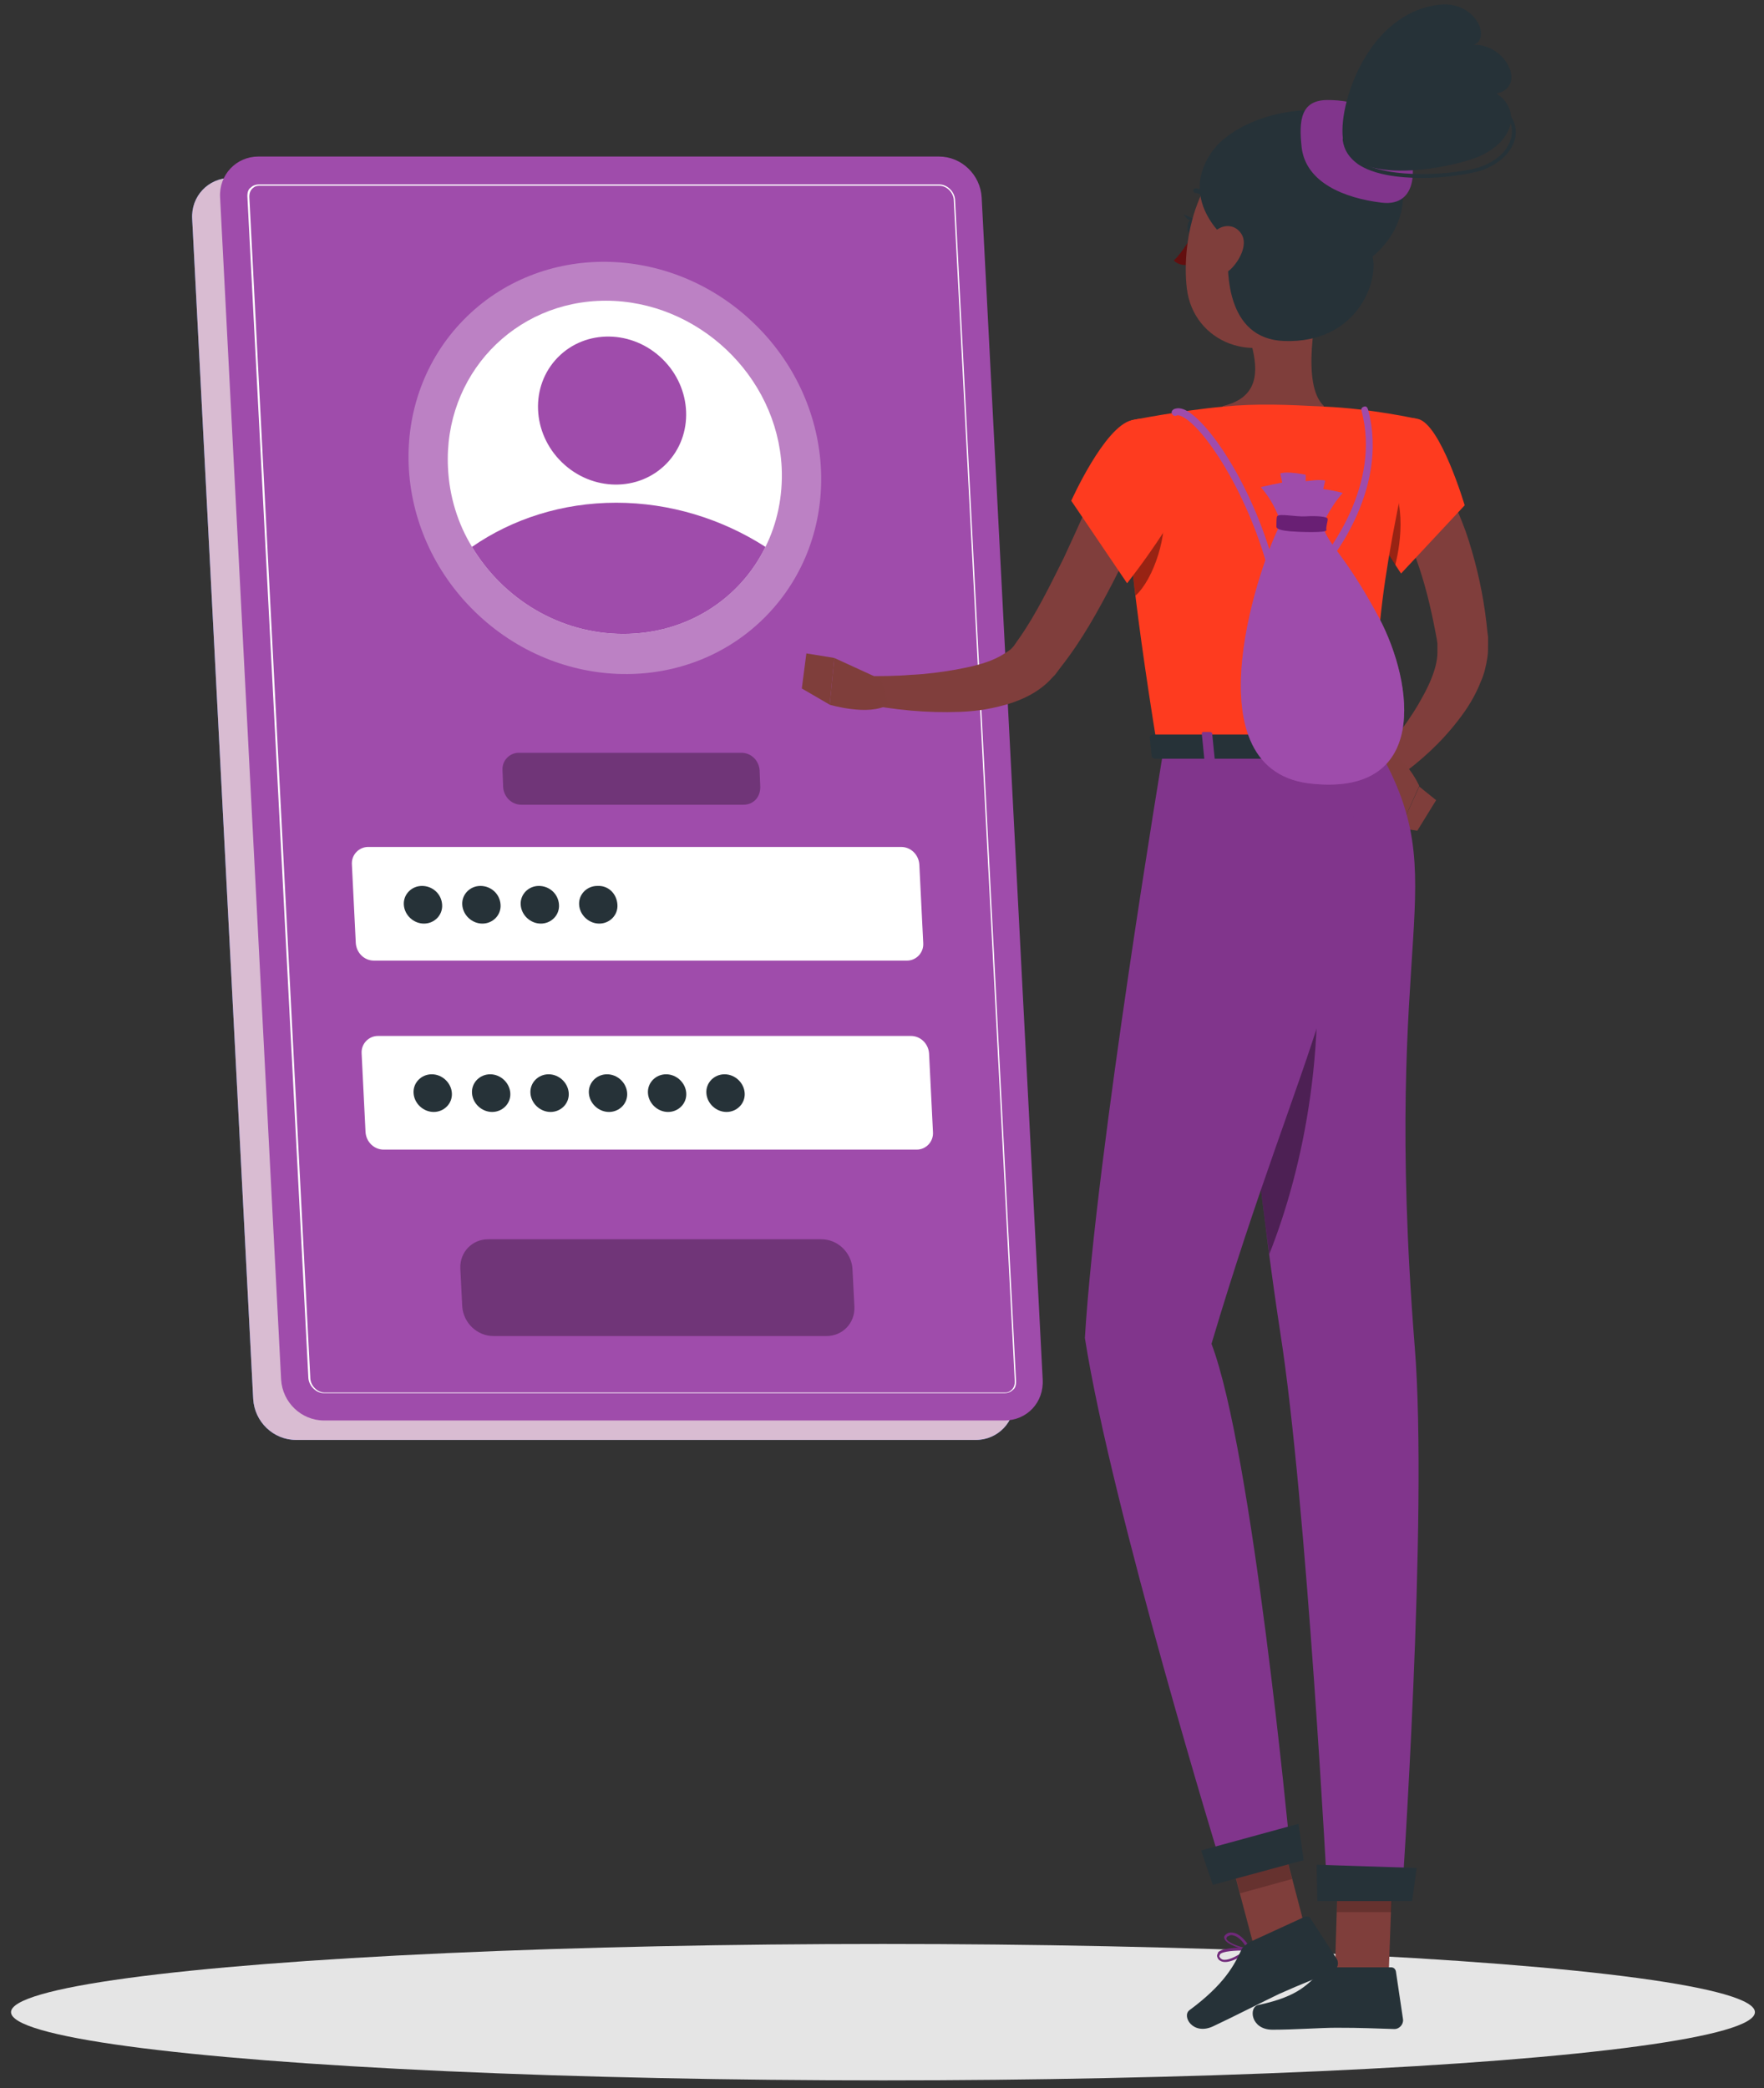 <?xml version="1.0" encoding="utf-8"?>
<!-- Generator: Adobe Illustrator 24.3.0, SVG Export Plug-In . SVG Version: 6.00 Build 0)  -->
<svg version="1.1" xmlns="http://www.w3.org/2000/svg" xmlns:xlink="http://www.w3.org/1999/xlink" x="0px" y="0px"
	 viewBox="0 0 271.7 321.5" style="enable-background:new 0 0 271.7 321.5;" xml:space="preserve">
<rect x="0" y="0" width="271.7" height="321.5" fill="#333333" stroke="none"/>
<style type="text/css">
	.st0{display:none;}
	.st1{display:inline;}
	.st2{fill:#407BFF;}
	.st3{opacity:0.9;fill:#FFFFFF;}
	.st4{fill:#E5E5E5;}
	.st5{opacity:0.8;fill:#FFCCC7;}
	.st6{fill:#9F4CAB;}
	.st7{fill:#FFFFFF;}
	.st8{opacity:0.3;fill:#FFFFFF;}
	.st9{opacity:0.3;}
	.st10{fill:#263238;}
	.st11{fill:#803E3C;}
	.st12{fill:#7F3E3B;}
	.st13{fill:#70297A;}
	.st14{fill:#630F0F;}
	.st15{opacity:0.2;}
	.st16{fill:#FE3B1F;}
	.st17{opacity:0.4;}
	.st18{fill:#81358C;}
	.st19{opacity:0.5;fill:#263238;}
	.st20{opacity:0.4;fill:#9F4CAB;}
	.st21{fill:#691F74;}
</style>
<g id="Background_Complete">
</g>
<g id="Background_Simple" class="st0">
	<g class="st1">
		<path class="st2" d="M312.4,161.4c10.1,46-18.1,75.7-57.1,74.3c-18.7-0.7-41-21.2-59.4-25.8c-24-6-44.8,1.8-67.7,2.9
			c-57,2.8-56.3-20.5-94.7-50.5c-27-21.1-70.6-18.8-85-55.7c-17.7-45.2,33-67,71.5-60.3C64.1,54,76.4-1,144,5.1
			C210.4,11.1,298.2,92.1,312.4,161.4z"/>
		<path class="st3" d="M312.4,161.4c10.1,46-18.1,75.7-57.1,74.3c-18.7-0.7-41-21.2-59.4-25.8c-24-6-44.8,1.8-67.7,2.9
			c-57,2.8-56.3-20.5-94.7-50.5c-27-21.1-70.6-18.8-85-55.7c-17.7-45.2,33-67,71.5-60.3C64.1,54,76.4-1,144,5.1
			C210.4,11.1,298.2,92.1,312.4,161.4z"/>
	</g>
</g>
<g id="Shadow_1_">
	<ellipse id="_x3C_Path_x3E__137_" class="st4" cx="136" cy="309.8" rx="134.3" ry="10.5"/>
</g>
<g id="Login">
	<g>
		<g>
			<path class="st2" d="M150.3,221.7H45.6c-3.5,0-6.4-2.8-6.6-6.3L29.6,33.7c-0.2-3.5,2.5-6.3,5.9-6.3h104.7c3.5,0,6.4,2.8,6.6,6.3
				l9.4,181.8C156.4,218.9,153.7,221.7,150.3,221.7z"/>
			<path class="st5" d="M150.3,221.7H45.6c-3.5,0-6.4-2.8-6.6-6.3L29.6,33.7c-0.2-3.5,2.5-6.3,5.9-6.3h104.7c3.5,0,6.4,2.8,6.6,6.3
				l9.4,181.8C156.4,218.9,153.7,221.7,150.3,221.7z"/>
		</g>
		<path class="st6" d="M154.7,218.7H49.9c-3.5,0-6.4-2.8-6.6-6.3l-9.4-182c-0.2-3.5,2.5-6.3,5.9-6.3h104.8c3.5,0,6.4,2.8,6.6,6.3
			l9.4,182C160.8,215.9,158.2,218.7,154.7,218.7z"/>
		<path class="st7" d="M154.7,214.5H49.9c-1.2,0-2.3-1.1-2.4-2.3l-9.4-182c0-0.7,0.2-1.1,0.5-1.3c0.2-0.2,0.6-0.5,1.3-0.5h104.8
			c1.2,0,2.3,1.1,2.4,2.3l9.4,182c0,0.7-0.2,1.1-0.5,1.3C155.8,214.2,155.4,214.5,154.7,214.5z M39.9,28.6c-0.6,0-0.9,0.3-1.1,0.5
			c-0.2,0.2-0.4,0.6-0.4,1.2l9.4,182c0.1,1.1,1.1,2.1,2.2,2.1h104.8c0.6,0,0.9-0.3,1.1-0.5c0.2-0.2,0.4-0.6,0.4-1.2l-9.4-182
			c-0.1-1.1-1.1-2.1-2.2-2.1H39.9z"/>
		<ellipse transform="matrix(0.698 -0.716 0.716 0.698 -22.949 89.593)" class="st8" cx="94.7" cy="72" rx="30.9" ry="32.6"/>
		<path class="st7" d="M120.4,72c0.2,4.4-0.7,8.6-2.5,12.2c-3.9,8-12.1,13.4-21.9,13.4s-18.5-5.4-23.3-13.4
			c-2.2-3.6-3.5-7.8-3.7-12.2c-0.7-14.2,10.2-25.7,24.3-25.7S119.7,57.8,120.4,72z"/>
		<path class="st6" d="M117.9,84.2c-3.9,8-12.1,13.4-21.9,13.4s-18.5-5.4-23.3-13.4c6.2-4.3,13.9-6.8,22.2-6.8
			S111.2,79.9,117.9,84.2z"/>
		
			<ellipse transform="matrix(0.698 -0.716 0.716 0.698 -16.797 86.618)" class="st6" cx="94.3" cy="63.2" rx="11.1" ry="11.7"/>
		<g>
			<path class="st7" d="M139.7,147.9H57.6c-1.5,0-2.7-1.2-2.8-2.7l-0.6-12.1c-0.1-1.5,1.1-2.7,2.5-2.7h82.1c1.5,0,2.7,1.2,2.8,2.7
				l0.6,12.1C142.3,146.7,141.1,147.9,139.7,147.9z"/>
			<path class="st9" d="M114.5,123.9H80.3c-1.5,0-2.7-1.2-2.8-2.7l-0.1-2.6c-0.1-1.5,1.1-2.7,2.5-2.7h34.3c1.5,0,2.7,1.2,2.8,2.7
				l0.1,2.6C117.1,122.8,116,123.9,114.5,123.9z"/>
			<path class="st9" d="M127.3,205.7H76c-2.5,0-4.6-2-4.8-4.5l-0.3-5.9c-0.1-2.5,1.8-4.5,4.3-4.5h51.3c2.5,0,4.6,2,4.8,4.5l0.3,5.9
				C131.7,203.7,129.8,205.7,127.3,205.7z"/>
			<path class="st7" d="M141.2,177H59.1c-1.5,0-2.7-1.2-2.8-2.7l-0.6-12.1c-0.1-1.5,1.1-2.7,2.5-2.7h82.1c1.5,0,2.7,1.2,2.8,2.7
				l0.6,12.1C143.8,175.8,142.6,177,141.2,177z"/>
			<path class="st10" d="M68.1,139.3c0.1,1.6-1.2,2.9-2.8,2.9s-3-1.3-3.1-2.9s1.2-2.9,2.8-2.9S68,137.6,68.1,139.3z"/>
			<path class="st10" d="M77.1,139.3c0.1,1.6-1.2,2.9-2.8,2.9c-1.6,0-3-1.3-3.1-2.9c-0.1-1.6,1.2-2.9,2.8-2.9S77,137.6,77.1,139.3z"
				/>
			<path class="st10" d="M86.1,139.3c0.1,1.6-1.2,2.9-2.8,2.9s-3-1.3-3.1-2.9c-0.1-1.6,1.2-2.9,2.8-2.9S86,137.6,86.1,139.3z"/>
			<path class="st10" d="M95.1,139.3c0.1,1.6-1.2,2.9-2.8,2.9s-3-1.3-3.1-2.9c-0.1-1.6,1.2-2.9,2.8-2.9
				C93.7,136.3,95,137.6,95.1,139.3z"/>
			<path class="st10" d="M69.6,168.3c0.1,1.6-1.2,2.9-2.8,2.9c-1.6,0-3-1.3-3.1-2.9s1.2-2.9,2.8-2.9S69.5,166.7,69.6,168.3z"/>
			<path class="st10" d="M78.6,168.3c0.1,1.6-1.2,2.9-2.8,2.9s-3-1.3-3.1-2.9c-0.1-1.6,1.2-2.9,2.8-2.9S78.5,166.7,78.6,168.3z"/>
			<path class="st10" d="M87.6,168.3c0.1,1.6-1.2,2.9-2.8,2.9s-3-1.3-3.1-2.9c-0.1-1.6,1.2-2.9,2.8-2.9
				C86.1,165.4,87.5,166.7,87.6,168.3z"/>
			<path class="st10" d="M96.6,168.3c0.1,1.6-1.2,2.9-2.8,2.9s-3-1.3-3.1-2.9c-0.1-1.6,1.2-2.9,2.8-2.9S96.5,166.7,96.6,168.3z"/>
			<path class="st10" d="M105.7,168.3c0.1,1.6-1.2,2.9-2.8,2.9s-3-1.3-3.1-2.9c-0.1-1.6,1.2-2.9,2.8-2.9S105.6,166.7,105.7,168.3z"
				/>
			<path class="st10" d="M114.7,168.3c0.1,1.6-1.2,2.9-2.8,2.9s-3-1.3-3.1-2.9c-0.1-1.6,1.2-2.9,2.8-2.9S114.6,166.7,114.7,168.3z"
				/>
		</g>
	</g>
</g>
<g id="Character_1_">
	<g>
		<g>
			<path class="st11" d="M221.4,72.7c0.3,0.4,0.4,0.6,0.5,0.8l0.4,0.7c0.3,0.5,0.5,1,0.8,1.5c0.5,1,1,2,1.4,3c0.9,2,1.6,4,2.2,6.1
				c1.2,4.1,2,8.3,2.4,12.5l0.1,0.8c0,0.1,0,0.3,0,0.5l0,0.5c0,0.7,0,1.4-0.1,2.1c-0.2,1.3-0.5,2.6-1,3.7c-0.9,2.3-2.1,4.2-3.5,6
				c-2.7,3.5-5.8,6.3-9.3,8.8l-2.8-3.2c2.5-2.9,4.9-6,6.6-9.2c0.9-1.6,1.6-3.2,2-4.7c0.2-0.8,0.3-1.5,0.3-2.1c0-0.3,0-0.6,0-0.9
				l0-0.2c0-0.1,0-0.1,0-0.3l-0.1-0.7c-0.7-3.8-1.5-7.4-2.7-11c-0.6-1.8-1.3-3.5-2-5.2c-0.4-0.9-0.8-1.7-1.2-2.5l-0.6-1.2l-0.3-0.6
				l-0.3-0.4L221.4,72.7z"/>
			<path class="st12" d="M212.1,119.9l3.6,7.6l2.9-6.5c0,0-2.5-5.6-6-5.1L212.1,119.9z"/>
			<polygon class="st12" points="218.3,127.9 221.2,123.2 218.6,121.1 215.7,127.5 			"/>
			<path class="st2" d="M202,304.3c0.8,0,1.6-0.2,2.2-0.3c0.1,0,0.1-0.1,0.1-0.2c0-0.1,0-0.2-0.1-0.2c-0.3-0.2-2.8-1.8-3.8-1.4
				c-0.2,0.1-0.3,0.2-0.4,0.6c-0.1,0.4,0,0.8,0.3,1.1C200.8,304.2,201.4,304.3,202,304.3z M203.7,303.7c-1.5,0.3-2.6,0.2-3-0.1
				c-0.2-0.2-0.2-0.4-0.2-0.7c0-0.2,0.1-0.2,0.2-0.3C201.2,302.4,202.7,303.1,203.7,303.7z"/>
			<path class="st2" d="M204.2,304C204.2,304,204.3,304,204.2,304c0.2-0.1,0.2-0.1,0.2-0.2c0-0.1,0-2.5-0.9-3.3
				c-0.2-0.2-0.5-0.3-0.8-0.3c-0.5,0.1-0.6,0.4-0.7,0.6C201.8,301.7,203.3,303.6,204.2,304C204.1,304,204.2,304,204.2,304z
				 M202.8,300.6c0.2,0,0.3,0.1,0.4,0.2c0.5,0.5,0.7,1.8,0.8,2.6c-0.8-0.6-1.7-2-1.6-2.6C202.4,300.8,202.4,300.7,202.8,300.6
				C202.7,300.6,202.8,300.6,202.8,300.6z"/>
			<path class="st13" d="M192.6,300.2c0-0.1,0.1-0.1,0-0.2c0-0.1-0.1-0.1-0.2-0.1c-0.4,0-4-0.2-4.8,0.7c0,0,0,0,0,0.1
				c-0.1,0.2-0.2,0.4-0.1,0.6c0.1,0.4,0.4,0.6,0.7,0.7C189.4,302.4,191.5,301.1,192.6,300.2C192.6,300.3,192.6,300.3,192.6,300.2z
				 M187.9,300.9c0.4-0.5,2.4-0.6,3.9-0.6c-1.6,1.1-2.8,1.6-3.5,1.4c-0.2-0.1-0.4-0.2-0.5-0.5C187.8,301.1,187.9,301,187.9,300.9
				C187.9,300.9,187.9,300.9,187.9,300.9z"/>
			<path class="st13" d="M192.6,300.2C192.6,300.2,192.6,300.2,192.6,300.2c0.1-0.1,0.1-0.2,0-0.2c0-0.1-1.2-2.1-2.5-2.4
				c-0.4-0.1-0.8-0.1-1.1,0.1c-0.5,0.3-0.5,0.6-0.4,0.8c0.3,0.9,2.8,1.7,3.9,1.7C192.5,300.3,192.6,300.3,192.6,300.2z M189,298.2
				c0,0,0.1-0.1,0.2-0.1c0.3-0.2,0.5-0.2,0.8-0.1c0.9,0.2,1.7,1.3,2,1.9c-1.2-0.1-3-0.9-3.1-1.4C188.9,298.4,188.9,298.4,189,298.2z
				"/>
			<path class="st12" d="M203.6,43.4c-1,5-3.2,15.8,0.3,19.1c0,0-1.4,5-10.6,5c-10.2,0-4.9-5-4.9-5c5.5-1.3,5.4-5.4,4.4-9.3
				L203.6,43.4z"/>
			<path class="st10" d="M186.7,31.7c0.1,0,0.1,0,0.2,0c0.2-0.1,0.3-0.3,0.2-0.5c-1-2-2.8-2.2-2.9-2.2c-0.2,0-0.4,0.1-0.4,0.3
				c0,0.2,0.1,0.4,0.3,0.4l0,0c0.1,0,1.5,0.2,2.3,1.8C186.4,31.6,186.5,31.7,186.7,31.7z"/>
			<path class="st14" d="M183.7,36.1c0,0-1.5,2.7-2.9,4c0.8,0.9,2.3,0.7,2.3,0.7L183.7,36.1z"/>
			<path class="st10" d="M184.4,35c-0.1,0.7-0.5,1.2-0.9,1.1c-0.4-0.1-0.7-0.6-0.6-1.3c0.1-0.7,0.5-1.2,0.9-1.1
				C184.2,33.7,184.5,34.3,184.4,35z"/>
			<path class="st10" d="M183.9,33.7l-1.6-0.7C182.4,33.1,183.1,34.4,183.9,33.7z"/>
			<polygon class="st12" points="201.4,298.3 193.3,300.3 188.3,281.5 196.5,279.6 			"/>
			<polygon class="st12" points="213.9,303.8 205.6,303.8 206.2,284.4 214.6,284.4 			"/>
			<path class="st10" d="M204.9,302.9h9.4c0.3,0,0.6,0.2,0.7,0.6l1.1,7.4c0.1,0.8-0.6,1.5-1.3,1.5c-3.3-0.1-4.9-0.2-9-0.2
				c-2.5,0-6.3,0.3-9.8,0.3c-3.4,0-3.7-3.5-2.2-3.8c6.6-1.4,7.6-3.4,9.8-5.2C203.9,303,204.4,302.9,204.9,302.9z"/>
			<path class="st10" d="M192.5,299l8.5-3.9c0.3-0.1,0.7,0,0.8,0.2l4.1,6.3c0.4,0.7,0.1,1.6-0.6,1.9c-3,1.3-4.5,1.8-8.3,3.5
				c-2.3,1.1-7,3.5-10.2,5c-3.1,1.4-4.8-1.6-3.6-2.5c5.4-4,6.9-6.9,8.1-9.5C191.7,299.6,192.1,299.2,192.5,299z"/>
			<g>
				<polygon class="st15" points="188.3,281.5 191,291.5 199,289.3 196.5,279.6 				"/>
				<polygon class="st15" points="214.6,284.4 206.2,284.4 205.9,294.4 214.3,294.4 				"/>
			</g>
			<path class="st16" d="M218.4,64.5c3.5,0.8,7.2,13.3,7.2,13.3l-9.8,10.5c0,0-8.2-11.8-6.5-16.1C211,67.6,214.3,63.6,218.4,64.5z"
				/>
			<path class="st17" d="M212.9,72.4c-1.8-1.6-2.9-1.1-3.8,0.1c-0.8,3.7,3.9,11.5,5.8,14.5C215.8,83.5,216.8,76.1,212.9,72.4z"/>
			<path class="st16" d="M174.3,64.7c0,0-4,1.4,4,50.6c13.5,0,27.5,0,34,0c-0.6-13.8-0.6-22.4,6-50.8c0,0-7.1-1.6-14.4-1.9
				c-5.7-0.3-10.4-0.5-15.4,0C181.8,63.2,174.3,64.7,174.3,64.7z"/>
			<path class="st17" d="M174,83.6c0.2,2.4,0.5,5.1,0.9,8.1c2.8-2.5,5.1-9.6,4.2-13.8C177.2,79.3,175.4,81.6,174,83.6z"/>
			<path class="st11" d="M177.6,76.1c-1.9,4.7-3.9,9.1-6.2,13.6c-2.3,4.4-4.7,8.8-8,13l-0.6,0.8l-0.3,0.4c-0.1,0.1-0.2,0.2-0.4,0.4
				c-0.6,0.7-1.3,1.3-2,1.8c-1.4,1-2.8,1.6-4.2,2.1c-2.8,0.9-5.4,1.3-8,1.4c-5.2,0.2-10.2-0.3-15.2-1.3l0.6-4.2c2.3,0,4.7,0,7-0.2
				c2.3-0.1,4.6-0.4,6.9-0.8c2.2-0.4,4.4-0.9,6.1-1.7c0.9-0.4,1.6-0.9,2.2-1.3c0.3-0.2,0.5-0.5,0.7-0.7c0,0,0.1-0.2,0.2-0.3l0.2-0.3
				l0.5-0.7c2.5-3.6,4.6-7.9,6.7-12.1c2-4.3,4-8.7,5.8-13L177.6,76.1z"/>
			<path class="st16" d="M174.3,64.7c-4.2,1-9.3,12.4-9.3,12.4l8.6,12.7c0,0,11.5-14.5,10.1-18.9C182.4,66.3,179.4,63.5,174.3,64.7z
				"/>
			<path class="st12" d="M135.7,104.6l-7.2-3.3l-0.7,7.2c0,0,6,1.8,9,0L135.7,104.6z"/>
			<polygon class="st12" points="124.2,100.6 123.5,106 127.8,108.5 128.5,101.3 			"/>
			<path class="st12" d="M207.2,35.5c-1.5,8.2-2,11.7-6.7,15.4c-7,5.6-16.7,1.9-17.7-6.5c-0.9-7.6,1.8-19.7,10.2-22
				C201.4,20.1,208.8,27.3,207.2,35.5z"/>
			<path class="st10" d="M189.3,37.2c-0.5,4.2-0.6,15,8.5,15.3c11.2,0.4,14.6-9.2,13.6-13c5.8-4.8,6.7-12.9,0.1-19.2
				c-6.6-6.3-21-2.8-25,3.3C181.4,31.2,189.3,37.2,189.3,37.2z"/>
			<path class="st18" d="M200.5,22.8c-0.5-4.4-0.1-7.4,4-7.4c4.1,0,9.7,1.5,11.8,5.7c2.1,4.2,2.2,10.8-3.5,10.1
				C207,30.5,201.2,28.1,200.5,22.8z"/>
			<path class="st10" d="M206.9,21.7c-1-5.2,3.7-20,15.1-21c5.3-0.4,7.7,5.2,5,6.2c5-0.1,8.2,6.5,3.5,7.5c3.7,2.4,2.8,7.2-2.5,9.6
				C224.1,25.8,208.2,29,206.9,21.7z"/>
			<path class="st10" d="M219.1,27.4c-3.7,0-7.5-0.5-9.9-2.1c-1.4-1-2.2-2.2-2.4-3.8c0-0.1,0.1-0.3,0.2-0.3c0.1,0,0.3,0.1,0.3,0.2
				c0.1,1.4,0.8,2.6,2.1,3.4c4.5,3,15,2,18.3,1c2.8-0.9,4.7-2.7,5.1-4.8c0.3-1.5-0.3-3-1.7-4c-0.1-0.1-0.1-0.2,0-0.4
				c0.1-0.1,0.2-0.1,0.4,0c1.5,1.2,2.2,2.8,1.9,4.5c-0.4,2.2-2.4,4.2-5.4,5.2C226.2,26.8,222.7,27.4,219.1,27.4z"/>
			<path class="st12" d="M186.7,36.1c-1,1.4-1.3,3.1-1.1,4.5c0.3,2.1,2.4,2.2,3.9,0.9c1.3-1.2,2.8-3.8,1.7-5.5
				C190.1,34.3,187.9,34.5,186.7,36.1z"/>
			<path class="st18" d="M187.3,115.3c0,0,4.9,57.5,9.9,89.9c4.1,26.2,7.3,87.3,7.3,87.3h11.4c0,0,4.1-59.3,2-85.2
				c-5.2-65.5,6.4-70.8-5.6-92H187.3z"/>
			<path class="st17" d="M201.7,137c-4.6,4.7-8.1,10.3-10.8,16.3c1.3,12.9,2.9,27.3,4.6,39.8C200.7,180,205.1,159.8,201.7,137z"/>
			<path class="st18" d="M179.3,114.9c0,0-10.5,62.8-12.2,91.1c4.1,26.2,21.1,81.5,21.1,81.5l10.4-3.8c0,0-5.7-60.3-12-76.8
				c14.1-47.4,24.4-59.3,21.4-91.6C200.8,115.3,179.3,114.9,179.3,114.9z"/>
			<polygon class="st10" points="186.8,290.2 200.8,286.4 200,280.8 185,284.9 			"/>
			<polygon class="st10" points="202.9,292.7 217.5,292.7 218.2,287.6 202.8,287.1 			"/>
			<g>
				<path class="st10" d="M212.8,113.3l1.5,3c0.1,0.2-0.2,0.5-0.6,0.5h-35.7c-0.3,0-0.6-0.2-0.6-0.3l-0.3-3c0-0.2,0.2-0.4,0.6-0.4
					h34.4C212.5,113,212.8,113.1,212.8,113.3z"/>
				<path class="st19" d="M212.8,113.3l1.5,3c0.1,0.2-0.2,0.5-0.6,0.5h-35.7c-0.3,0-0.6-0.2-0.6-0.3l-0.3-3c0-0.2,0.2-0.4,0.6-0.4
					h34.4C212.5,113,212.8,113.1,212.8,113.3z"/>
			</g>
			<path class="st2" d="M208.2,117.1h0.9c0.2,0,0.3-0.1,0.3-0.2l-0.4-4c0-0.1-0.2-0.2-0.4-0.2h-0.9c-0.2,0-0.3,0.1-0.3,0.2l0.4,4
				C207.9,117,208,117.1,208.2,117.1z"/>
			<g>
				<path class="st6" d="M195.8,88c-0.2,0-0.4-0.2-0.5-0.4c-3.3-12.1-10-22-13.3-23.5c-0.4-0.2-0.7-0.2-0.8-0.1
					c-0.3,0.1-0.5,0-0.7-0.3c-0.1-0.3,0-0.5,0.3-0.7c0.5-0.2,1-0.2,1.7,0.1c3.5,1.6,10.3,11.4,13.7,23.8c2.5,0,6.2-0.3,7.1-0.4
					c1.1-1.4,9.5-11.8,6.4-23.3c-0.1-0.3,0.1-0.5,0.4-0.6c0.3-0.1,0.5,0.1,0.6,0.4c3.5,12.8-6.6,24.3-6.7,24.4
					c-0.1,0.1-0.2,0.2-0.3,0.2C203.6,87.6,198.6,88,195.8,88z"/>
				<g>
					<g>
						<path class="st6" d="M212.4,95.1c-5.5-10.2-7.7-10.9-8.7-14.2c0,0,0.9-2.5,3.1-5c-0.7-0.2-2.1-0.5-3-0.6
							c0.1-0.4,0.2-0.9,0.3-1.3c-0.7-0.2-2.3,0-3,0.1l0-1c0,0-2.8-0.6-3.9-0.2c0.1,0.5,0.2,0.9,0.3,1.4c-1,0.2-2.5,0.5-3.3,0.7
							c2.1,2.4,2.9,4.9,3.1,5.6c-2.9,5-14.4,37.5,4.2,40C220.2,122.9,217.8,105.3,212.4,95.1z"/>
						<path class="st20" d="M212.4,95.1c-5.5-10.2-7.7-10.9-8.7-14.2c0,0,0.9-2.5,3.1-5c-0.7-0.2-2.1-0.5-3-0.6
							c0.1-0.4,0.2-0.9,0.3-1.3c-0.7-0.2-2.3,0-3,0.1l0-1c0,0-2.8-0.6-3.9-0.2c0.1,0.5,0.2,0.9,0.3,1.4c-1,0.2-2.5,0.5-3.3,0.7
							c2.1,2.4,2.9,4.9,3.1,5.6c-2.9,5-14.4,37.5,4.2,40C220.2,122.9,217.8,105.3,212.4,95.1z"/>
					</g>
					<path class="st21" d="M196.7,79.5c-0.1,0.2-0.1,1.2-0.1,1.6s1,0.6,2.1,0.7s5.8,0.3,5.6-0.2c-0.1-0.5,0.2-1.2,0.2-1.7
						c0-0.4-1.9-0.5-3.4-0.4S197,79,196.7,79.5z"/>
				</g>
			</g>
			<path class="st18" d="M185.9,117.1h0.9c0.2,0,0.3-0.1,0.3-0.2l-0.4-4c0-0.1-0.2-0.2-0.4-0.2h-0.9c-0.2,0-0.3,0.1-0.3,0.2l0.4,4
				C185.5,117,185.7,117.1,185.9,117.1z"/>
		</g>
	</g>
</g>
</svg>
